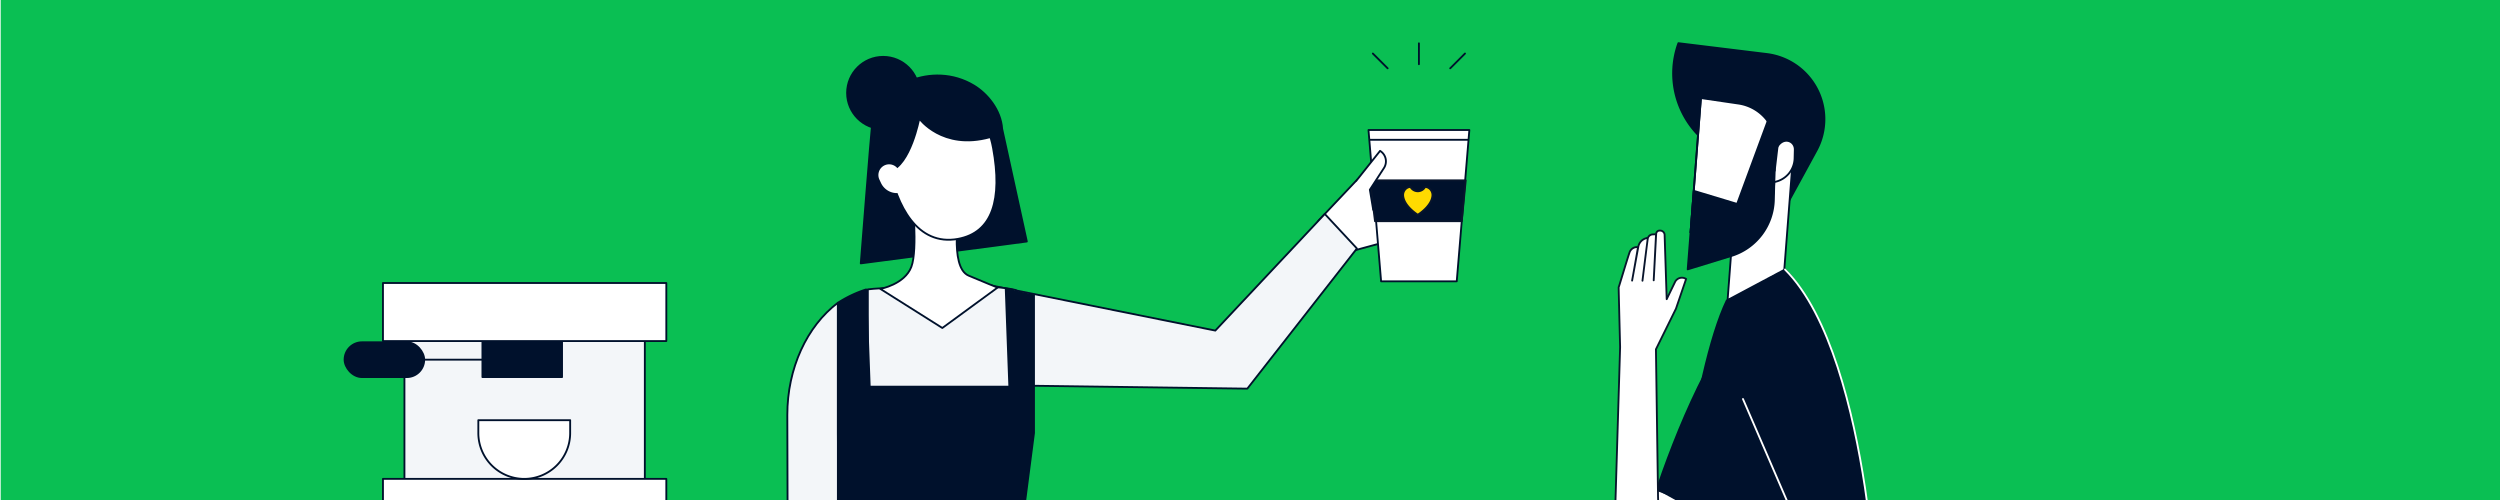 <svg xmlns="http://www.w3.org/2000/svg" xmlns:xlink="http://www.w3.org/1999/xlink" viewBox="0 0 3000 600"><defs><style>.cls-1,.cls-10{fill:none;}.cls-2{clip-path:url(#clip-path);}.cls-3{fill:#0abf53;}.cls-4,.cls-6,.cls-8,.cls-9{fill:#fff;}.cls-12,.cls-13,.cls-4{stroke:#09152c;}.cls-10,.cls-11,.cls-12,.cls-13,.cls-4,.cls-5,.cls-6,.cls-7{stroke-linecap:round;stroke-linejoin:round;}.cls-10,.cls-11,.cls-12,.cls-13,.cls-4,.cls-5,.cls-6,.cls-7,.cls-9{stroke-width:2.24px;}.cls-11,.cls-12,.cls-5{fill:#00112c;}.cls-10,.cls-5,.cls-6,.cls-7,.cls-9{stroke:#00112c;}.cls-7{fill:#f3f6f9;}.cls-9{stroke-miterlimit:10;}.cls-11{stroke:#fff;}.cls-13{fill:#ffda00;}</style><clipPath id="clip-path"><rect class="cls-1" x="0.84" width="2999.16" height="600"/></clipPath></defs><g id="Layer_1" data-name="Layer 1"><g class="cls-2"><rect class="cls-3" x="-45.87" y="-203.22" width="3112.19" height="1208.03"/><path class="cls-4" d="M2017,675.82l43.86-60.46L1988,587.87l-23.31,46.57a37.8,37.8,0,0,0,13.35,48.69h0A28.8,28.8,0,0,0,2017,675.82Z"/><path class="cls-5" d="M2139.62,328.33c-63.74,42.88-113.25,151.79-144.2,238-2.45,6.88-4.82,13.64-7,20.18l76.16,42.29,4.44-6.48,90.33-131.81"/><path class="cls-4" d="M1990.93,633.45l-1.29-37.5-2.52-176.8,24.06-48.76,0,0,12.14-35.62h0a9.15,9.15,0,0,0-13.29,3.64l-10,20.59,0,0-2.5-76.94a5.34,5.34,0,0,0-5.74-5.34,4,4,0,0,0-4.35,3.65c-.24,3-2.65,50.54-3,56l2.8-55.3-4.15.23a6.22,6.22,0,0,0-5.83,5.38c-1.8,13.52-6.26,49.85-6.3,50.17l6.43-51.59L1975,286a13,13,0,0,0-9,9.89l-7.47,40.82c.72-3.81,7.08-39.53,7-39.83s-.62-.4-1.41-.39a9.5,9.5,0,0,0-8.72,6.56c-3.75,11-12.93,42.28-13,41.57-.13-.94,1.74,71.81,1.74,71.81l-7.31,241.92c-1,32.81,47.45,62.38,72,21"/><path class="cls-6" d="M1585,316l15.4-8.75s68.79-18.68,67.77-18.53c-.78.12,26.45-12.53,36.81-19.88a10.34,10.34,0,0,0,4.13-11.14c-.23-.83-.51-1.37-.84-1.34-1.34.09-36.91,13.92-36.91,13.92L1714.08,250a14.19,14.19,0,0,0,7.51-12.52v-2.77l-50.5,19.5s38.14-16.26,50.52-21.6a4.93,4.93,0,0,0,2.63-6.34,7.8,7.8,0,0,0-9.48-4l-49.31,16.18,44.86-18.22a4.41,4.41,0,0,0,2.45-5.68,5.82,5.82,0,0,0-7.36-4.33l-65.28,21.24,11.59-27.1a4.07,4.07,0,0,0-4.84-6.32l-20.54,20-44,46.58L1571,283.1"/><polygon class="cls-7" points="1165.18 337.66 1458.37 396.71 1589.76 256.77 1628.29 298.18 1496.78 466.37 1214.28 462.56 1165.18 337.66"/><path class="cls-7" d="M1005.45,519.56V363.32c-37,28-60.8,78.54-60.66,134.83l.39,146h60.27V519.56Z"/><path class="cls-7" d="M1219,519.56V348.11c-38.25-10.31-173.65-2.05-177.6-.86V519.56Z"/><path class="cls-5" d="M1211.2,464H1043.67l-4.32-116.7a143.91,143.91,0,0,0-33.9,16.07V519.56l.81,124.72h218.35l16.18-124.72V354.23s-12.91-1.74-33.91-7.74Z"/><polygon class="cls-8" points="1657.32 337.58 1748.09 337.58 1763.22 156.03 1642.19 156.03 1657.32 337.58"/><polygon class="cls-6" points="1657.32 337.58 1748.09 337.58 1763.22 156.03 1642.19 156.03 1657.32 337.58"/><line class="cls-9" x1="1762.24" y1="167.75" x2="1643.17" y2="167.75"/><rect class="cls-7" x="485.33" y="409.24" width="288.47" height="200.25"/><rect class="cls-6" x="459.55" y="339.6" width="340.03" height="69.64"/><rect class="cls-6" x="459.55" y="574.67" width="340.03" height="69.64"/><line class="cls-5" x1="501.45" y1="431.62" x2="586.65" y2="431.62"/><path class="cls-6" d="M574,504.2h110.2a0,0,0,0,1,0,0v15.37a55.1,55.1,0,0,1-55.1,55.1h0a55.1,55.1,0,0,1-55.1-55.1V504.2A0,0,0,0,1,574,504.2Z"/><rect class="cls-5" x="578.91" y="410.74" width="95.53" height="41.76"/><rect class="cls-5" x="413.5" y="410.74" width="95.53" height="41.76" rx="20.88"/><line class="cls-10" x1="1702.7" y1="51.97" x2="1702.7" y2="77.07"/><line class="cls-10" x1="1647.42" y1="64.24" x2="1665.16" y2="81.98"/><line class="cls-10" x1="1757.99" y1="64.24" x2="1740.25" y2="81.98"/><line class="cls-6" x1="2120.28" y1="322.33" x2="2131.31" y2="179.35"/><path class="cls-5" d="M2144.66,244.94h0l35-64.15a78.79,78.79,0,0,0-.88-77.1h0a78.78,78.78,0,0,0-58.67-38.87l-106-13h0a106.22,106.22,0,0,0,35.49,120.7Z"/><polygon class="cls-6" points="2073.11 360.1 2139.95 338.97 2150.98 195.98 2085.78 193.14 2073.11 360.1"/><path class="cls-6" d="M2041.09,117.65l45.18,6.62a52.75,52.75,0,0,1,45,55.08h0c6.92-16.51,22.76-11.12,22.49.29l-.24,10.3a29.66,29.66,0,0,1-24.38,28.48h0l-.44,8.1a57.74,57.74,0,0,1-60.8,54.52h0l-39.28-2.14Z"/><polygon class="cls-5" points="2129.64 204.84 2112.7 179.1 2126.82 130.24 2133.99 167.83 2129.64 204.84"/><path class="cls-5" d="M2129.64,204.84l-.46,13.58-.56,21.49a72.31,72.31,0,0,1-51.06,67.25l-52.32,16.07L2032.5,229l52.06,15.72,42.26-114.48Z"/><line class="cls-6" x1="2028.66" y1="278.9" x2="2041.09" y2="117.65"/><path class="cls-5" d="M1997.73,911.36h195.71c0-223.22,35.37-501.19-51.44-588l-69.89,37.26C2032.17,443.85,1997.73,692.9,1997.73,911.36Z"/><path class="cls-11" d="M2142,323.38c54.33,54.3,82,170.69,95.88,261.26,1.09,7.21,2.12,14.3,3,21.15l-82.85,26.9-3.11-7.22L2091.56,478.8"/><path class="cls-5" d="M1032.93,316.06s12.54-159.53,13.53-166.08c7.21-47.57,72.33-77.29,122.13-47.36,15.71,9.44,32.44,28.9,34,52.1l29.6,135.07Z"/><circle class="cls-5" cx="1059.8" cy="111.51" r="43.27"/><path class="cls-6" d="M1130.8,393.58l66.32-48.52c2,.82-18.35-7.24-34.8-14.32-23.9-10.29-10.57-81.9-10.57-81.9l-57.17-13.5s7,63.69-.95,84.83-37.23,26.5-37.23,26.5Z"/><path class="cls-5" d="M1191.79,162.7c-29.58,8.13-89.39-24.12-89.39-24.12s-13.89,61.56-38.58,68.34"/><path class="cls-6" d="M1149.53,286.68c-48.54,8.88-73.78-39.67-82.65-88.15s7.84-90.16,36.53-95.41,77.08,13.36,88.31,74.71S1191.15,279.07,1149.53,286.68Z"/><path class="cls-5" d="M1067.54,205.15c.12.42.23-.29.35.12,24.52-6.74,35.21-63,35.21-63s27.56,38.07,84.48,22.44c-12-57.57-59.14-69.84-92-58.86C1067.87,115.05,1054.49,157.63,1067.54,205.15Z"/><path class="cls-8" d="M1084.48,210.77l-7.76-9.08a12.86,12.86,0,0,0-18.54-1.05h0a12.86,12.86,0,0,0-2.88,14.87l1.89,4.05a21.16,21.16,0,0,0,25,11.35h0Z"/><polygon class="cls-12" points="1754.1 265.45 1650 265.45 1643.84 216.41 1758.89 216.41 1754.1 265.45"/><path class="cls-6" d="M1627.55,216.94l28.53-35.88h0a14.73,14.73,0,0,1,4.66,20.58l-16.9,26,4,24.08"/><path class="cls-13" d="M1710.13,224.32a10,10,0,0,1-17.54,0c-5.39.24-9.26,5.21-8.8,10.59,1,11.38,14.29,20.66,17.07,22.48a.93.93,0,0,0,1,0c2.77-1.82,16.09-11.1,17.06-22.48.46-5.38-3.4-10.35-8.8-10.59Z"/></g></g></svg>